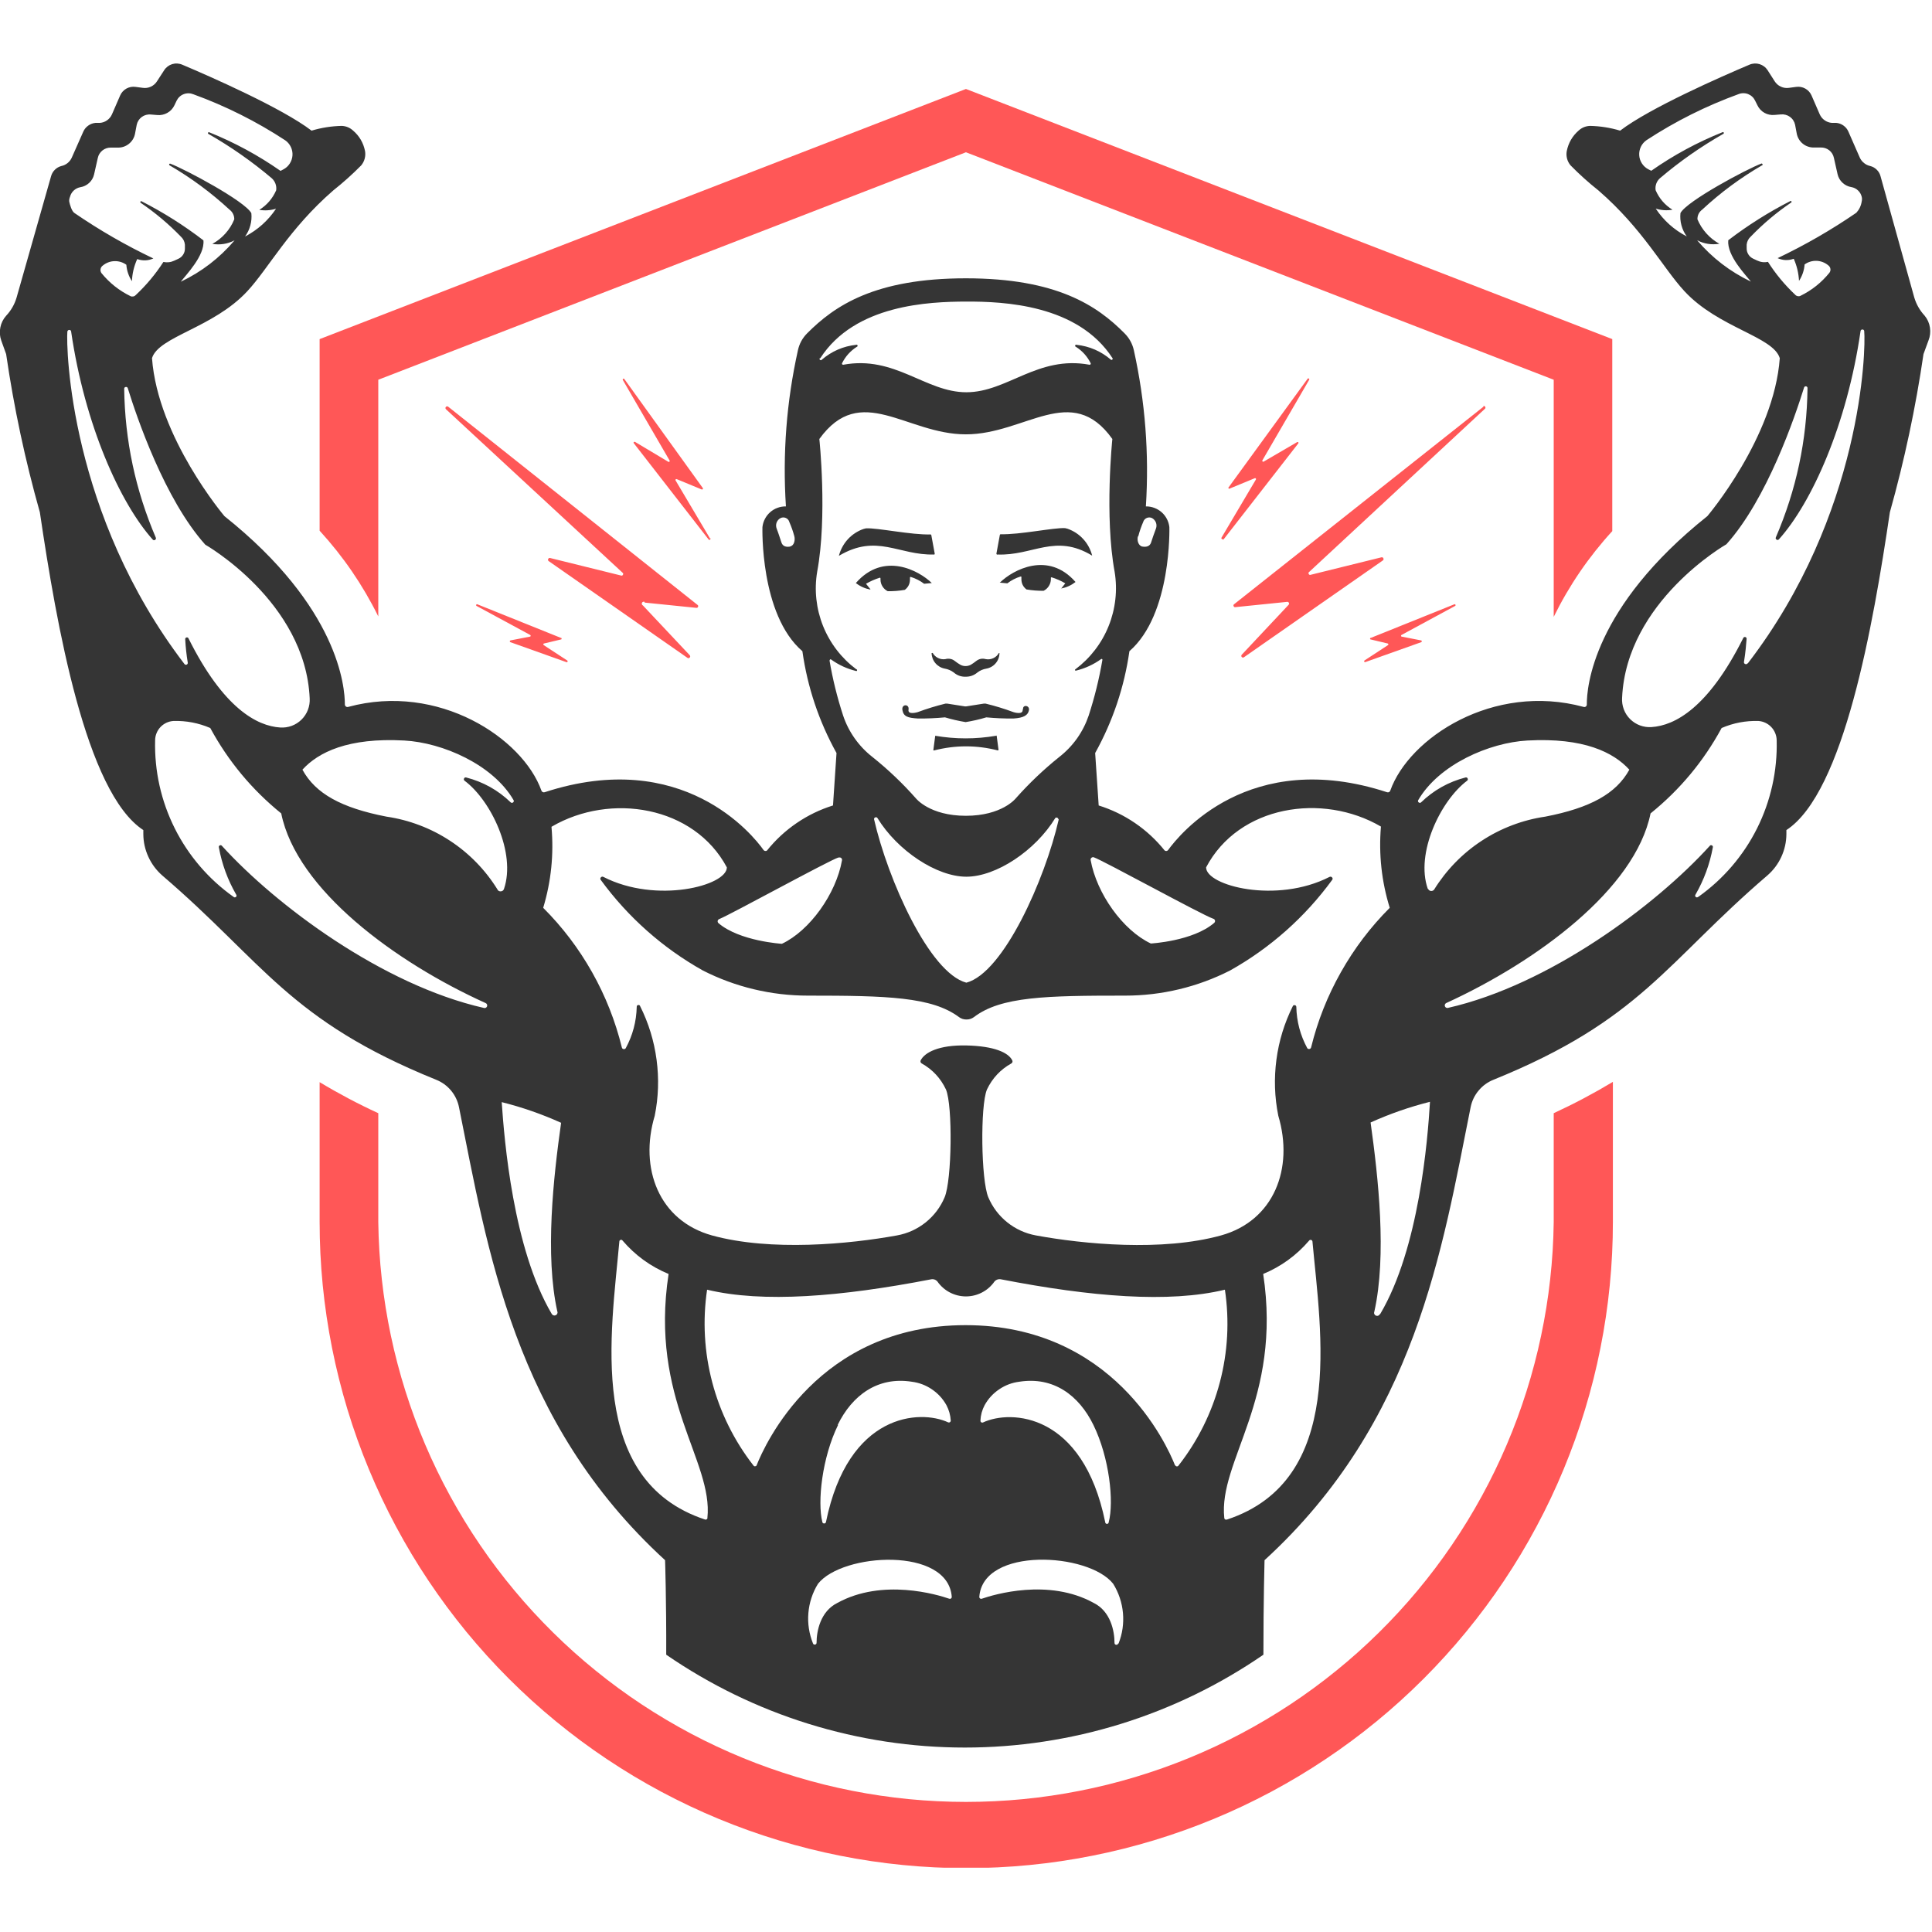 <?xml version="1.0" encoding="UTF-8"?>
<svg xmlns="http://www.w3.org/2000/svg" xmlns:xlink="http://www.w3.org/1999/xlink" width="375pt" height="375pt" viewBox="0 0 375 375" version="1.2">
<defs>
<clipPath id="clip1">
  <path d="M 0 12.273 L 375 12.273 L 375 340 L 0 340 Z M 0 12.273 "/>
</clipPath>
<clipPath id="clip2">
  <path d="M 62 17 L 314 17 L 314 362.523 L 62 362.523 Z M 62 17 "/>
</clipPath>
</defs>
<g id="surface1">
<g clip-path="url(#clip1)" clip-rule="nonzero">
<path style=" stroke:none;fill-rule:evenodd;fill:rgb(20.779%,20.779%,20.779%);fill-opacity:1;" d="M 373.57 61.266 C 372.629 60.25 371.961 59.078 371.562 57.754 L 365.016 34.23 C 364.891 33.734 364.648 33.309 364.285 32.949 C 363.926 32.59 363.5 32.348 363.004 32.223 C 362.562 32.125 362.168 31.938 361.816 31.652 C 361.461 31.371 361.188 31.027 360.996 30.617 L 358.77 25.539 C 358.562 25.066 358.246 24.676 357.824 24.375 C 357.402 24.07 356.934 23.898 356.418 23.852 L 355.555 23.852 C 355.043 23.809 354.574 23.641 354.152 23.34 C 353.73 23.043 353.418 22.66 353.207 22.188 L 351.621 18.535 C 351.496 18.25 351.332 17.992 351.125 17.766 C 350.918 17.535 350.676 17.344 350.406 17.195 C 350.137 17.043 349.848 16.941 349.543 16.883 C 349.238 16.828 348.934 16.824 348.629 16.867 L 347.242 17.051 C 346.695 17.129 346.172 17.055 345.668 16.824 C 345.168 16.598 344.77 16.25 344.469 15.785 L 343.086 13.617 C 342.902 13.336 342.676 13.094 342.406 12.895 C 342.137 12.691 341.844 12.543 341.523 12.445 C 341.199 12.348 340.871 12.309 340.535 12.328 C 340.199 12.348 339.879 12.422 339.57 12.555 C 334.148 14.844 320.172 20.984 314.469 25.359 C 312.562 24.785 310.613 24.477 308.625 24.434 C 307.789 24.469 307.059 24.762 306.434 25.32 C 305.203 26.391 304.426 27.73 304.105 29.332 C 304.016 29.828 304.039 30.316 304.168 30.801 C 304.297 31.285 304.523 31.719 304.848 32.102 C 306.547 33.836 308.348 35.453 310.25 36.961 C 318.867 44.426 322.781 52.012 326.938 56.508 C 333.547 63.652 344.168 65.301 345.453 69.516 C 344.352 84.93 331.398 100.18 331.398 100.18 C 309.168 117.902 307.98 133.398 308 136.73 C 308.004 136.809 307.988 136.883 307.957 136.953 C 307.926 137.023 307.875 137.082 307.816 137.133 C 307.754 137.18 307.684 137.211 307.605 137.227 C 307.531 137.238 307.453 137.234 307.379 137.211 C 289.809 132.453 273.48 143.234 269.848 153.469 C 269.805 153.598 269.719 153.691 269.598 153.75 C 269.477 153.809 269.352 153.816 269.223 153.77 C 242.434 145.02 228.82 162.117 226.75 164.969 C 226.672 165.082 226.57 165.152 226.434 165.176 C 226.301 165.199 226.176 165.168 226.066 165.09 C 224.414 163.027 222.496 161.25 220.316 159.758 C 218.133 158.266 215.777 157.129 213.254 156.34 L 212.57 146.164 C 215.996 139.98 218.215 133.391 219.219 126.395 C 227.473 119.227 226.973 102.309 226.973 102.309 C 226.91 101.75 226.746 101.223 226.488 100.727 C 226.23 100.227 225.891 99.793 225.469 99.422 C 225.047 99.051 224.57 98.77 224.043 98.574 C 223.52 98.379 222.973 98.285 222.414 98.293 C 223.066 88.082 222.289 77.98 220.082 67.988 C 219.801 66.727 219.203 65.637 218.297 64.719 C 212.953 59.316 205.102 54.02 187.469 54.02 C 169.84 54.02 162.008 59.316 156.645 64.719 C 155.738 65.637 155.152 66.727 154.875 67.988 C 152.66 77.98 151.883 88.082 152.547 98.293 C 151.984 98.285 151.441 98.375 150.914 98.57 C 150.383 98.762 149.91 99.047 149.488 99.418 C 149.066 99.789 148.727 100.223 148.469 100.723 C 148.207 101.223 148.051 101.75 147.988 102.309 C 147.988 102.309 147.465 119.289 155.742 126.395 C 156.734 133.391 158.941 139.98 162.367 146.164 L 161.684 156.34 C 159.16 157.129 156.809 158.266 154.625 159.758 C 152.441 161.25 150.523 163.027 148.871 165.09 C 148.762 165.168 148.641 165.199 148.504 165.176 C 148.371 165.152 148.266 165.082 148.188 164.969 C 146.18 162.117 132.504 145.02 105.715 153.77 C 105.59 153.809 105.465 153.801 105.344 153.742 C 105.223 153.684 105.141 153.594 105.094 153.469 C 101.48 143.293 85.133 132.453 67.582 137.211 C 67.504 137.234 67.43 137.238 67.352 137.223 C 67.273 137.211 67.203 137.18 67.141 137.133 C 67.074 137.082 67.027 137.023 66.992 136.953 C 66.957 136.883 66.938 136.809 66.938 136.73 C 66.938 133.398 65.793 117.902 43.562 100.18 C 43.562 100.18 30.629 84.93 29.504 69.516 C 30.789 65.301 41.414 63.652 48.02 56.508 C 52.18 52.012 56.055 44.465 64.688 36.961 C 66.594 35.449 68.402 33.832 70.109 32.102 C 70.43 31.715 70.652 31.281 70.785 30.797 C 70.914 30.316 70.938 29.828 70.855 29.332 C 70.535 27.723 69.754 26.383 68.504 25.32 C 67.887 24.766 67.164 24.473 66.336 24.434 C 64.34 24.477 62.383 24.785 60.473 25.359 C 54.77 20.984 40.793 14.844 35.371 12.555 C 35.062 12.422 34.742 12.348 34.406 12.328 C 34.074 12.309 33.746 12.352 33.426 12.445 C 33.109 12.543 32.816 12.695 32.547 12.895 C 32.281 13.098 32.055 13.336 31.875 13.617 L 30.469 15.785 C 30.176 16.246 29.777 16.594 29.281 16.824 C 28.781 17.051 28.262 17.129 27.719 17.051 L 26.312 16.867 C 26.008 16.824 25.699 16.828 25.395 16.883 C 25.09 16.941 24.805 17.043 24.531 17.195 C 24.262 17.344 24.023 17.535 23.816 17.766 C 23.609 17.992 23.441 18.25 23.32 18.535 L 21.734 22.188 C 21.527 22.66 21.211 23.047 20.789 23.348 C 20.367 23.645 19.898 23.816 19.383 23.852 L 18.52 23.852 C 18.008 23.906 17.539 24.082 17.121 24.383 C 16.699 24.684 16.383 25.07 16.172 25.539 L 13.922 30.617 C 13.73 31.027 13.461 31.375 13.109 31.656 C 12.754 31.941 12.355 32.129 11.914 32.223 C 11.422 32.352 11 32.598 10.641 32.957 C 10.281 33.316 10.035 33.738 9.906 34.23 L 3.219 57.754 C 2.828 59.082 2.156 60.254 1.211 61.266 C 0.621 61.922 0.238 62.684 0.066 63.551 C -0.109 64.418 -0.047 65.27 0.246 66.102 L 1.191 68.73 C 2.703 79.109 4.887 89.344 7.738 99.438 C 10.969 121.336 16.652 153.828 27.82 161.117 L 27.82 161.898 C 27.828 163.438 28.156 164.906 28.797 166.305 C 29.438 167.703 30.336 168.91 31.492 169.926 C 51.234 186.824 56.074 198.023 84.672 209.586 C 85.23 209.809 85.754 210.102 86.242 210.453 C 86.73 210.809 87.168 211.219 87.555 211.684 C 87.941 212.148 88.262 212.652 88.523 213.199 C 88.781 213.742 88.973 214.312 89.09 214.906 C 94.633 242.402 99.711 275.938 129.09 302.832 C 129.09 302.832 129.352 310.641 129.312 321.176 C 131.43 322.633 133.594 324.008 135.816 325.301 C 138.035 326.594 140.301 327.805 142.609 328.926 C 144.922 330.047 147.27 331.082 149.656 332.027 C 152.047 332.973 154.469 333.828 156.922 334.59 C 159.375 335.352 161.852 336.02 164.355 336.598 C 166.859 337.172 169.379 337.652 171.922 338.039 C 174.461 338.426 177.012 338.715 179.574 338.91 C 182.133 339.102 184.699 339.199 187.27 339.199 C 189.836 339.199 192.402 339.102 194.965 338.91 C 197.527 338.715 200.078 338.426 202.617 338.039 C 205.156 337.652 207.68 337.172 210.184 336.598 C 212.684 336.02 215.164 335.352 217.617 334.59 C 220.07 333.828 222.492 332.973 224.879 332.027 C 227.27 331.082 229.617 330.047 231.93 328.926 C 234.238 327.805 236.504 326.594 238.723 325.301 C 240.941 324.008 243.109 322.633 245.227 321.176 C 245.227 310.641 245.445 302.832 245.445 302.832 C 274.848 275.938 279.926 242.402 285.449 214.906 C 285.691 213.703 286.203 212.629 286.988 211.688 C 287.77 210.746 288.73 210.043 289.867 209.586 C 318.484 197.984 323.324 186.824 343.043 169.926 C 344.207 168.914 345.113 167.711 345.758 166.309 C 346.398 164.91 346.727 163.438 346.738 161.898 L 346.738 161.117 C 357.906 153.828 363.586 121.336 366.82 99.438 C 369.656 89.344 371.832 79.105 373.348 68.73 L 374.312 66.102 C 374.637 65.289 374.734 64.449 374.602 63.582 C 374.469 62.715 374.125 61.941 373.57 61.266 Z M 220.945 104.074 C 221.188 103.133 221.504 102.219 221.891 101.324 C 221.941 101.148 222.023 100.992 222.145 100.855 C 222.262 100.719 222.406 100.613 222.574 100.539 C 222.742 100.465 222.914 100.43 223.098 100.434 C 223.281 100.438 223.453 100.48 223.617 100.562 C 223.789 100.656 223.938 100.781 224.066 100.93 C 224.195 101.078 224.297 101.242 224.367 101.426 C 224.434 101.609 224.473 101.801 224.473 101.996 C 224.477 102.195 224.445 102.383 224.379 102.57 C 223.98 103.613 223.656 104.578 223.418 105.32 C 223.176 106.062 222.453 106.223 221.711 106.082 C 220.965 105.941 220.625 104.836 220.887 104.074 Z M 153.41 106.082 C 152.648 106.223 151.945 106.082 151.684 105.32 C 151.422 104.559 151.141 103.613 150.738 102.57 C 150.672 102.383 150.637 102.195 150.637 101.996 C 150.637 101.797 150.672 101.605 150.742 101.422 C 150.812 101.238 150.914 101.07 151.043 100.922 C 151.176 100.773 151.328 100.656 151.504 100.562 C 151.664 100.48 151.836 100.438 152.02 100.434 C 152.199 100.43 152.371 100.465 152.539 100.539 C 152.703 100.613 152.844 100.719 152.965 100.855 C 153.082 100.992 153.164 101.152 153.211 101.324 C 153.602 102.219 153.926 103.133 154.176 104.074 C 154.375 104.836 154.152 105.922 153.352 106.062 Z M 343.203 50.828 C 342.461 50.977 341.742 50.891 341.055 50.566 L 340.293 50.207 C 339.902 50.027 339.59 49.754 339.363 49.391 C 339.133 49.027 339.02 48.629 339.027 48.199 L 339.027 47.477 C 339.098 46.852 339.363 46.332 339.832 45.91 C 342.207 43.445 344.809 41.25 347.645 39.328 C 347.742 39.281 347.77 39.207 347.723 39.105 C 347.676 39.008 347.602 38.98 347.504 39.027 C 343.258 41.199 339.242 43.734 335.453 46.633 C 335.172 49.645 338.887 53.418 339.852 54.66 C 335.801 52.727 332.32 50.051 329.41 46.633 C 330.773 47.336 332.211 47.562 333.727 47.316 C 332.77 46.785 331.926 46.109 331.199 45.297 C 330.469 44.48 329.891 43.566 329.469 42.559 C 329.469 41.773 329.781 41.145 330.414 40.672 C 333.973 37.363 337.855 34.496 342.059 32.062 C 342.242 32.062 342.059 31.68 341.898 31.742 C 339.047 32.805 327.402 39.027 326.176 41.355 C 326.094 42.16 326.156 42.953 326.367 43.734 C 326.578 44.52 326.922 45.234 327.402 45.891 C 324.93 44.609 322.918 42.809 321.375 40.492 C 322.441 40.82 323.527 40.895 324.629 40.711 C 323.145 39.789 322.051 38.523 321.355 36.918 C 321.289 36.484 321.332 36.062 321.48 35.648 C 321.629 35.234 321.871 34.883 322.199 34.59 C 326.039 31.328 330.148 28.453 334.531 25.961 C 334.605 25.902 334.621 25.832 334.586 25.746 C 334.547 25.66 334.48 25.625 334.391 25.641 C 329.473 27.605 324.848 30.105 320.512 33.145 L 319.949 32.863 C 319.695 32.734 319.465 32.57 319.254 32.379 C 319.043 32.188 318.855 31.973 318.703 31.734 C 318.547 31.496 318.422 31.242 318.332 30.969 C 318.242 30.699 318.188 30.422 318.172 30.137 C 318.152 29.852 318.172 29.57 318.227 29.289 C 318.281 29.012 318.371 28.742 318.492 28.484 C 318.617 28.227 318.773 27.992 318.957 27.773 C 319.145 27.559 319.355 27.367 319.59 27.203 C 325.195 23.539 331.145 20.562 337.441 18.273 C 337.738 18.152 338.047 18.09 338.367 18.09 C 338.688 18.086 338.996 18.141 339.297 18.258 C 339.594 18.375 339.859 18.539 340.094 18.758 C 340.332 18.977 340.516 19.23 340.656 19.52 L 341.117 20.441 C 341.262 20.75 341.449 21.027 341.684 21.277 C 341.914 21.527 342.18 21.734 342.477 21.902 C 342.773 22.066 343.09 22.188 343.422 22.254 C 343.754 22.324 344.09 22.344 344.43 22.309 L 345.676 22.207 C 345.988 22.176 346.297 22.203 346.598 22.285 C 346.902 22.367 347.18 22.5 347.434 22.684 C 347.688 22.871 347.902 23.094 348.07 23.359 C 348.242 23.621 348.359 23.906 348.426 24.215 L 348.746 25.922 C 348.82 26.312 348.957 26.676 349.16 27.016 C 349.363 27.359 349.621 27.652 349.93 27.902 C 350.238 28.152 350.582 28.336 350.961 28.461 C 351.336 28.59 351.723 28.645 352.121 28.629 L 353.406 28.629 C 353.703 28.621 353.992 28.66 354.277 28.754 C 354.559 28.844 354.816 28.984 355.051 29.168 C 355.285 29.352 355.477 29.566 355.633 29.82 C 355.789 30.074 355.898 30.348 355.957 30.637 L 356.68 33.848 C 356.836 34.492 357.156 35.035 357.645 35.484 C 358.129 35.934 358.699 36.211 359.352 36.316 C 359.844 36.402 360.273 36.617 360.637 36.961 C 361 37.305 361.242 37.719 361.359 38.203 C 361.43 38.5 361.43 38.793 361.359 39.086 C 361.234 39.93 360.887 40.664 360.316 41.293 C 355.453 44.633 350.355 47.566 345.031 50.105 C 346.059 50.562 347.105 50.602 348.164 50.227 C 348.77 51.594 349.109 53.027 349.188 54.52 C 349.824 53.551 350.184 52.484 350.273 51.328 C 350.609 51.086 350.977 50.906 351.375 50.785 C 351.77 50.664 352.176 50.613 352.59 50.625 C 353.004 50.641 353.406 50.723 353.793 50.871 C 354.18 51.02 354.535 51.227 354.852 51.492 C 354.965 51.57 355.059 51.668 355.133 51.785 C 355.207 51.898 355.254 52.027 355.277 52.164 C 355.301 52.297 355.297 52.434 355.266 52.566 C 355.23 52.703 355.176 52.824 355.094 52.934 C 353.543 54.852 351.664 56.348 349.449 57.43 C 349.273 57.508 349.086 57.523 348.898 57.48 C 348.707 57.434 348.551 57.34 348.426 57.191 C 346.402 55.281 344.641 53.152 343.145 50.809 Z M 235.527 178.336 C 235.605 178.363 235.672 178.406 235.727 178.469 C 235.781 178.527 235.816 178.602 235.832 178.68 C 235.848 178.762 235.844 178.84 235.816 178.918 C 235.793 178.996 235.75 179.062 235.688 179.117 C 231.57 182.691 223.375 183.133 223.375 183.133 C 217.953 180.582 212.852 173.438 211.688 166.914 C 211.68 166.836 211.688 166.762 211.719 166.684 C 211.746 166.609 211.793 166.547 211.852 166.496 C 211.91 166.441 211.98 166.406 212.059 166.391 C 212.137 166.371 212.215 166.375 212.293 166.395 C 214.117 167.016 233.137 177.492 235.465 178.316 Z M 159.215 69.535 C 165.922 59.098 180.359 58.555 187.57 58.535 C 194.781 58.516 209.219 59.098 215.945 69.535 C 215.996 69.637 215.98 69.723 215.895 69.797 C 215.809 69.871 215.719 69.879 215.625 69.816 C 213.699 68.168 211.477 67.203 208.957 66.926 C 208.832 66.879 208.742 66.918 208.695 67.047 C 208.648 67.172 208.691 67.258 208.816 67.305 C 210.078 68.105 211.043 69.176 211.707 70.516 C 211.73 70.594 211.715 70.664 211.664 70.723 C 211.613 70.785 211.547 70.809 211.469 70.797 C 201.426 68.934 195.523 76.137 187.57 76.137 C 179.617 76.137 173.715 68.934 163.672 70.797 C 163.594 70.809 163.527 70.785 163.477 70.723 C 163.426 70.664 163.41 70.594 163.434 70.516 C 164.102 69.18 165.062 68.109 166.324 67.305 C 166.449 67.258 166.492 67.172 166.445 67.047 C 166.398 66.918 166.309 66.879 166.184 66.926 C 163.664 67.203 161.441 68.168 159.516 69.816 C 159.414 69.941 159.301 69.957 159.176 69.855 C 159.047 69.754 159.035 69.641 159.133 69.516 Z M 161.082 128.16 C 161.055 128.09 161.07 128.035 161.129 127.992 C 161.188 127.949 161.246 127.953 161.305 128 C 162.785 129.066 164.41 129.812 166.184 130.246 C 166.297 130.254 166.355 130.199 166.363 130.086 C 166.371 129.973 166.316 129.914 166.203 129.906 C 165.488 129.367 164.809 128.785 164.172 128.156 C 163.539 127.527 162.945 126.859 162.402 126.148 C 161.855 125.438 161.363 124.695 160.922 123.918 C 160.477 123.141 160.09 122.336 159.754 121.504 C 159.422 120.676 159.148 119.824 158.93 118.957 C 158.715 118.09 158.559 117.211 158.461 116.32 C 158.363 115.43 158.328 114.539 158.352 113.645 C 158.379 112.75 158.465 111.863 158.613 110.98 C 160.621 100.18 159.035 85.207 159.035 85.207 C 167.066 74.09 175.902 84.305 187.469 84.305 C 199.035 84.305 207.973 74.09 215.906 85.207 C 215.906 85.207 214.359 100.18 216.348 110.98 C 216.492 111.863 216.578 112.75 216.602 113.645 C 216.625 114.539 216.59 115.434 216.488 116.32 C 216.391 117.211 216.234 118.09 216.016 118.957 C 215.797 119.824 215.523 120.676 215.188 121.504 C 214.855 122.336 214.465 123.141 214.023 123.918 C 213.578 124.695 213.086 125.438 212.539 126.148 C 211.992 126.859 211.402 127.527 210.766 128.156 C 210.129 128.785 209.453 129.367 208.738 129.906 C 208.652 129.945 208.629 130.008 208.668 130.098 C 208.707 130.184 208.77 130.207 208.855 130.168 C 210.629 129.734 212.258 128.984 213.738 127.918 C 213.793 127.883 213.852 127.887 213.906 127.922 C 213.965 127.961 213.988 128.012 213.977 128.078 C 213.352 131.75 212.461 135.355 211.309 138.898 C 210.77 140.484 210.016 141.965 209.047 143.332 C 208.074 144.699 206.926 145.895 205.605 146.926 C 202.566 149.363 199.754 152.039 197.168 154.953 C 197.168 154.953 194.52 158.344 187.469 158.344 C 180.422 158.344 177.77 154.953 177.77 154.953 C 175.191 152.035 172.379 149.359 169.336 146.926 C 168.016 145.895 166.871 144.695 165.902 143.328 C 164.934 141.961 164.184 140.484 163.652 138.898 C 162.5 135.379 161.613 131.793 161 128.141 Z M 205.504 159.027 C 202.852 170.668 194.781 188.832 187.57 190.738 C 180.383 188.832 172.309 170.668 169.656 159.027 C 169.641 158.848 169.715 158.727 169.879 158.656 C 170.047 158.59 170.188 158.625 170.301 158.766 C 174.195 165.129 181.809 170.168 187.57 170.168 C 193.332 170.168 200.965 165.129 204.84 158.766 C 204.953 158.68 205.07 158.664 205.203 158.719 C 205.332 158.77 205.406 158.867 205.422 159.008 Z M 162.828 166.453 C 162.906 166.43 162.984 166.422 163.066 166.438 C 163.148 166.453 163.219 166.488 163.281 166.543 C 163.344 166.598 163.387 166.66 163.414 166.738 C 163.441 166.816 163.445 166.895 163.434 166.977 C 162.285 173.5 157.168 180.645 151.766 183.191 C 151.766 183.191 143.551 182.691 139.453 179.18 C 139.391 179.125 139.348 179.059 139.32 178.984 C 139.293 178.906 139.285 178.828 139.301 178.746 C 139.316 178.668 139.348 178.594 139.402 178.531 C 139.453 178.469 139.52 178.426 139.594 178.395 C 141.844 177.492 160.883 167.016 162.75 166.434 Z M 107.121 160.434 C 118.488 153.809 134.715 156.418 141.082 168.359 C 141.082 171.914 127.406 175.484 117.121 170.207 C 116.93 170.113 116.762 170.148 116.621 170.309 C 116.488 170.477 116.488 170.641 116.621 170.809 C 119.254 174.41 122.238 177.695 125.578 180.656 C 128.914 183.617 132.531 186.188 136.422 188.371 C 139.578 189.977 142.879 191.191 146.324 192.016 C 149.77 192.84 153.262 193.25 156.805 193.25 C 172.148 193.25 180.902 193.488 186.145 197.422 C 186.574 197.734 187.059 197.891 187.59 197.883 C 188.125 197.891 188.605 197.738 189.035 197.422 C 194.277 193.41 203.094 193.25 218.395 193.25 C 221.934 193.25 225.426 192.84 228.867 192.016 C 232.309 191.191 235.605 189.977 238.758 188.371 C 242.652 186.188 246.266 183.617 249.605 180.656 C 252.941 177.695 255.926 174.41 258.559 170.809 C 258.695 170.641 258.695 170.477 258.559 170.309 C 258.418 170.156 258.25 170.121 258.059 170.207 C 247.754 175.484 234.102 171.914 234.102 168.359 C 240.445 156.32 256.691 153.809 268.039 160.434 C 267.59 165.801 268.16 171.059 269.746 176.207 C 266.012 179.945 262.852 184.113 260.262 188.715 C 257.668 193.312 255.742 198.176 254.484 203.305 C 254.438 203.473 254.328 203.57 254.156 203.605 C 253.984 203.637 253.844 203.582 253.738 203.445 C 252.387 200.938 251.676 198.262 251.613 195.414 C 251.59 195.238 251.492 195.133 251.316 195.102 C 251.137 195.07 251.008 195.133 250.93 195.297 C 249.293 198.586 248.23 202.055 247.75 205.699 C 247.27 209.344 247.391 212.965 248.117 216.57 C 251.168 226.785 247.273 236.941 237.012 239.793 C 225.566 242.961 210.324 241.496 201.066 239.793 C 200.047 239.605 199.07 239.301 198.129 238.871 C 197.188 238.441 196.316 237.902 195.508 237.258 C 194.703 236.609 193.988 235.875 193.363 235.051 C 192.742 234.227 192.23 233.336 191.828 232.387 C 190.422 229.074 190.242 214.625 191.566 211.473 C 192.613 209.273 194.199 207.582 196.324 206.395 C 196.418 206.336 196.48 206.25 196.512 206.145 C 196.543 206.035 196.535 205.934 196.488 205.832 C 195.742 204.309 192.992 203.043 187.59 202.922 C 182.188 202.801 179.438 204.309 178.695 205.832 C 178.652 205.938 178.648 206.039 178.684 206.145 C 178.715 206.254 178.781 206.336 178.875 206.395 C 180.996 207.582 182.574 209.277 183.613 211.473 C 184.938 214.625 184.758 229.074 183.352 232.387 C 182.953 233.34 182.441 234.227 181.82 235.055 C 181.195 235.879 180.48 236.613 179.676 237.262 C 178.867 237.906 177.996 238.445 177.055 238.875 C 176.113 239.301 175.133 239.609 174.117 239.793 C 164.879 241.477 149.617 242.941 138.188 239.793 C 127.906 236.941 124.031 226.785 127.082 216.57 C 127.809 212.965 127.926 209.34 127.441 205.695 C 126.957 202.051 125.895 198.586 124.25 195.297 C 124.188 195.113 124.059 195.039 123.871 195.074 C 123.68 195.109 123.586 195.223 123.59 195.414 C 123.523 198.262 122.816 200.938 121.461 203.445 C 121.359 203.598 121.215 203.66 121.031 203.625 C 120.852 203.594 120.738 203.484 120.699 203.305 C 119.441 198.176 117.516 193.312 114.926 188.711 C 112.332 184.109 109.172 179.941 105.434 176.207 C 106.98 171.074 107.516 165.836 107.043 160.492 Z M 13.582 38.223 C 13.703 37.738 13.945 37.328 14.309 36.984 C 14.672 36.645 15.098 36.43 15.59 36.336 C 16.242 36.234 16.812 35.957 17.301 35.508 C 17.785 35.059 18.105 34.512 18.258 33.867 L 18.984 30.656 C 19.043 30.367 19.152 30.098 19.309 29.844 C 19.465 29.594 19.66 29.375 19.895 29.191 C 20.125 29.008 20.383 28.871 20.664 28.777 C 20.949 28.684 21.238 28.641 21.531 28.648 L 22.816 28.648 C 23.215 28.664 23.605 28.609 23.984 28.484 C 24.359 28.359 24.707 28.172 25.016 27.922 C 25.328 27.676 25.586 27.379 25.793 27.039 C 26 26.699 26.137 26.332 26.211 25.941 L 26.535 24.234 C 26.598 23.93 26.711 23.645 26.883 23.379 C 27.051 23.117 27.262 22.891 27.512 22.707 C 27.766 22.52 28.043 22.387 28.344 22.305 C 28.645 22.223 28.953 22.195 29.266 22.227 L 30.508 22.328 C 30.848 22.363 31.188 22.344 31.52 22.273 C 31.855 22.203 32.172 22.086 32.469 21.918 C 32.77 21.754 33.035 21.543 33.27 21.297 C 33.504 21.047 33.695 20.77 33.844 20.461 L 34.285 19.539 C 34.426 19.25 34.613 18.996 34.852 18.777 C 35.086 18.559 35.355 18.391 35.656 18.277 C 35.957 18.16 36.266 18.105 36.59 18.109 C 36.91 18.109 37.219 18.172 37.52 18.293 C 43.809 20.582 49.754 23.559 55.352 27.227 C 55.586 27.387 55.797 27.578 55.98 27.793 C 56.168 28.012 56.32 28.25 56.445 28.504 C 56.57 28.762 56.66 29.031 56.715 29.309 C 56.77 29.59 56.789 29.871 56.77 30.156 C 56.75 30.441 56.695 30.719 56.605 30.992 C 56.516 31.262 56.395 31.516 56.238 31.754 C 56.082 31.992 55.898 32.211 55.688 32.402 C 55.477 32.594 55.242 32.754 54.988 32.887 L 54.449 33.168 C 50.109 30.137 45.48 27.633 40.57 25.66 C 40.477 25.645 40.414 25.68 40.375 25.766 C 40.336 25.852 40.355 25.922 40.43 25.98 C 44.809 28.477 48.918 31.355 52.762 34.609 C 53.086 34.906 53.32 35.258 53.473 35.672 C 53.621 36.082 53.664 36.504 53.605 36.938 C 52.902 38.539 51.809 39.805 50.332 40.734 C 51.434 40.914 52.516 40.84 53.582 40.512 C 52.031 42.82 50.023 44.617 47.559 45.91 C 48.035 45.258 48.379 44.539 48.59 43.758 C 48.805 42.973 48.867 42.18 48.785 41.375 C 47.559 39.047 35.891 32.824 33.039 31.762 C 32.945 31.746 32.883 31.781 32.844 31.867 C 32.805 31.953 32.824 32.023 32.898 32.082 C 37.098 34.527 40.98 37.395 44.547 40.691 C 44.844 40.914 45.074 41.191 45.238 41.523 C 45.402 41.855 45.48 42.207 45.469 42.578 C 45.055 43.594 44.48 44.508 43.75 45.324 C 43.02 46.141 42.176 46.809 41.215 47.336 C 42.727 47.582 44.168 47.355 45.531 46.652 C 42.625 50.074 39.145 52.75 35.09 54.684 C 36.07 53.379 39.789 49.605 39.484 46.652 C 35.703 43.75 31.688 41.215 27.438 39.047 C 27.352 39.035 27.289 39.066 27.25 39.141 C 27.211 39.215 27.219 39.285 27.277 39.348 C 30.113 41.273 32.727 43.465 35.109 45.93 C 35.57 46.352 35.832 46.875 35.891 47.496 L 35.891 48.219 C 35.898 48.648 35.789 49.047 35.559 49.41 C 35.328 49.773 35.02 50.047 34.625 50.227 L 33.844 50.586 C 33.164 50.91 32.453 50.996 31.715 50.848 C 30.195 53.199 28.414 55.332 26.371 57.25 C 26.246 57.395 26.086 57.492 25.898 57.535 C 25.711 57.578 25.527 57.566 25.348 57.492 C 23.129 56.41 21.242 54.914 19.684 52.996 C 19.609 52.883 19.555 52.758 19.523 52.625 C 19.496 52.488 19.496 52.355 19.52 52.219 C 19.543 52.086 19.594 51.957 19.668 51.844 C 19.742 51.727 19.832 51.629 19.945 51.551 C 20.266 51.285 20.617 51.078 21.004 50.93 C 21.395 50.781 21.793 50.699 22.207 50.688 C 22.621 50.672 23.027 50.727 23.426 50.844 C 23.82 50.965 24.188 51.148 24.523 51.391 C 24.613 52.547 24.977 53.609 25.609 54.582 C 25.668 53.082 26.012 51.652 26.633 50.285 C 27.695 50.66 28.738 50.621 29.766 50.164 C 24.434 47.629 19.336 44.691 14.465 41.355 C 13.922 41.012 13.582 39.77 13.441 39.148 C 13.406 38.828 13.453 38.52 13.582 38.223 Z M 13.098 64.316 C 13.145 64.133 13.262 64.039 13.449 64.039 C 13.641 64.039 13.758 64.133 13.801 64.316 C 16.453 82.52 23.32 97.691 29.668 104.758 C 29.805 104.879 29.949 104.887 30.102 104.789 C 30.254 104.688 30.305 104.551 30.25 104.375 C 26.289 95.141 24.242 85.5 24.105 75.453 C 24.113 75.254 24.215 75.141 24.414 75.113 C 24.609 75.086 24.742 75.168 24.805 75.355 C 26.535 80.953 31.957 96.93 39.848 105.723 C 39.848 105.723 59.266 116.781 60.109 135.527 C 60.133 135.906 60.117 136.285 60.059 136.664 C 60.004 137.039 59.906 137.406 59.77 137.766 C 59.637 138.121 59.465 138.457 59.254 138.777 C 59.047 139.098 58.809 139.395 58.535 139.664 C 58.266 139.93 57.969 140.168 57.648 140.375 C 57.328 140.578 56.988 140.75 56.629 140.883 C 56.27 141.016 55.902 141.109 55.523 141.164 C 55.148 141.219 54.77 141.23 54.387 141.207 C 49.91 140.926 43.383 137.512 36.613 123.965 C 36.59 123.875 36.535 123.805 36.453 123.762 C 36.371 123.715 36.285 123.703 36.195 123.727 C 36.102 123.754 36.035 123.805 35.988 123.887 C 35.941 123.969 35.93 124.055 35.953 124.145 C 36.035 125.625 36.195 127.098 36.434 128.562 C 36.461 128.648 36.457 128.738 36.418 128.82 C 36.379 128.906 36.316 128.969 36.23 129.004 C 36.145 129.039 36.059 129.043 35.969 129.012 C 35.883 128.98 35.816 128.926 35.77 128.844 C 13.582 99.801 12.797 67.688 13.078 64.254 Z M 93.91 195.637 C 74.25 191.18 53.562 175.727 43.082 164.188 C 42.969 164.043 42.832 164.012 42.668 164.09 C 42.504 164.164 42.441 164.289 42.48 164.469 C 43.07 167.711 44.188 170.762 45.832 173.621 C 45.891 173.688 45.918 173.77 45.914 173.859 C 45.906 173.953 45.871 174.027 45.805 174.09 C 45.734 174.152 45.656 174.184 45.566 174.18 C 45.473 174.18 45.395 174.145 45.332 174.082 C 44.125 173.227 42.98 172.305 41.887 171.309 C 40.797 170.316 39.773 169.258 38.812 168.141 C 37.852 167.02 36.961 165.848 36.145 164.617 C 35.328 163.391 34.586 162.117 33.926 160.797 C 33.266 159.477 32.688 158.125 32.191 156.734 C 31.695 155.344 31.289 153.93 30.965 152.488 C 30.645 151.051 30.41 149.598 30.27 148.129 C 30.125 146.66 30.07 145.188 30.109 143.715 C 30.109 143.234 30.199 142.77 30.379 142.324 C 30.555 141.875 30.809 141.477 31.141 141.125 C 31.469 140.777 31.852 140.5 32.289 140.293 C 32.723 140.09 33.184 139.973 33.664 139.941 C 36.145 139.871 38.527 140.324 40.812 141.305 C 44.305 147.746 48.895 153.273 54.586 157.883 C 57.578 172.656 76.68 186.746 94.25 194.691 C 94.375 194.742 94.469 194.828 94.523 194.953 C 94.578 195.078 94.582 195.203 94.539 195.332 C 94.492 195.457 94.406 195.551 94.285 195.613 C 94.164 195.672 94.039 195.68 93.91 195.637 Z M 96.578 172.676 C 95.406 170.781 94.047 169.031 92.492 167.434 C 90.938 165.836 89.23 164.426 87.367 163.203 C 85.504 161.977 83.531 160.969 81.445 160.18 C 79.363 159.387 77.219 158.828 75.012 158.508 C 66.297 156.82 61.234 154.051 58.703 149.395 C 61.758 146.023 67.562 143.133 78.465 143.734 C 85.895 144.137 95.676 148.391 99.691 155.316 C 99.77 155.484 99.734 155.629 99.59 155.746 C 99.445 155.863 99.301 155.867 99.148 155.758 C 96.68 153.371 93.781 151.754 90.453 150.898 C 90.277 150.871 90.152 150.938 90.074 151.098 C 89.996 151.258 90.023 151.402 90.152 151.523 C 95.312 155.355 100.195 165.57 97.824 172.535 C 97.727 172.816 97.531 172.977 97.238 173.008 C 96.941 173.039 96.715 172.93 96.559 172.676 Z M 108.207 254.605 C 108.238 254.746 108.223 254.887 108.152 255.016 C 108.082 255.148 107.98 255.238 107.844 255.293 C 107.707 255.352 107.566 255.352 107.426 255.305 C 107.285 255.258 107.18 255.172 107.102 255.047 C 99.57 242.301 97.883 221.246 97.383 213.922 C 101.344 214.914 105.188 216.254 108.91 217.934 C 107.422 228.473 105.738 243.645 108.188 254.605 Z M 137.324 294.645 C 137.312 294.754 137.258 294.84 137.164 294.902 C 137.07 294.961 136.969 294.977 136.863 294.945 C 113.75 287.32 118.648 258.617 120.215 240.977 C 120.223 240.812 120.305 240.707 120.461 240.66 C 120.621 240.613 120.746 240.66 120.84 240.797 C 123.301 243.668 126.277 245.828 129.773 247.277 C 126.039 271.645 138.469 283.547 137.305 294.645 Z M 184.277 310.32 C 181.906 309.496 171.266 306.305 162.508 311.141 C 159.254 312.77 158.492 316.562 158.492 318.91 C 158.465 319.086 158.363 319.184 158.188 319.211 C 158.012 319.238 157.887 319.168 157.809 319.012 C 157.43 318.074 157.16 317.105 157.008 316.105 C 156.855 315.105 156.82 314.102 156.906 313.094 C 156.988 312.086 157.188 311.102 157.504 310.141 C 157.82 309.18 158.242 308.27 158.773 307.41 C 163.531 301.387 184.035 300.184 184.738 309.957 C 184.742 310.082 184.695 310.18 184.602 310.258 C 184.504 310.332 184.395 310.355 184.277 310.32 Z M 162.59 276.582 C 165.379 270.859 170.34 267.148 176.969 268.191 C 178.387 268.371 179.688 268.859 180.871 269.66 C 182.055 270.457 182.996 271.48 183.695 272.727 C 184.195 273.668 184.477 274.672 184.539 275.738 C 184.539 275.801 184.527 275.855 184.496 275.91 C 184.469 275.965 184.43 276.012 184.379 276.047 C 184.328 276.078 184.273 276.102 184.211 276.105 C 184.152 276.113 184.094 276.102 184.035 276.078 C 178.613 273.551 164.656 274.191 160.32 295.426 C 160.273 295.613 160.156 295.703 159.969 295.703 C 159.777 295.703 159.66 295.613 159.617 295.426 C 158.633 291.512 159.555 282.941 162.668 276.582 Z M 217.031 319.012 C 216.965 319.199 216.836 319.277 216.637 319.25 C 216.441 319.223 216.336 319.109 216.328 318.91 C 216.328 316.562 215.562 312.77 212.312 311.141 C 203.555 306.285 192.914 309.496 190.543 310.32 C 190.422 310.355 190.316 310.332 190.219 310.258 C 190.121 310.18 190.074 310.082 190.082 309.957 C 190.785 300.184 211.309 301.348 216.066 307.41 C 216.602 308.27 217.027 309.176 217.348 310.137 C 217.668 311.094 217.875 312.078 217.965 313.086 C 218.055 314.094 218.027 315.098 217.887 316.098 C 217.742 317.098 217.48 318.07 217.109 319.012 Z M 190.301 275.738 C 190.348 274.672 190.621 273.668 191.125 272.727 C 191.82 271.48 192.762 270.457 193.949 269.66 C 195.133 268.859 196.434 268.371 197.852 268.191 C 204.5 267.148 209.438 270.859 212.23 276.582 C 215.344 282.941 216.246 291.512 215.203 295.445 C 215.203 295.543 215.168 295.621 215.102 295.688 C 215.035 295.754 214.957 295.789 214.863 295.789 C 214.766 295.789 214.688 295.754 214.621 295.688 C 214.555 295.621 214.52 295.543 214.52 295.445 C 210.184 274.211 196.207 273.57 190.805 276.098 C 190.746 276.125 190.684 276.133 190.621 276.125 C 190.559 276.117 190.5 276.098 190.449 276.059 C 190.398 276.023 190.359 275.977 190.332 275.918 C 190.309 275.859 190.297 275.801 190.301 275.738 Z M 228.055 284.387 C 226.469 280.375 216.008 257.211 187.41 257.211 C 158.812 257.211 148.43 280.434 146.844 284.449 C 146.812 284.5 146.766 284.539 146.715 284.566 C 146.66 284.594 146.602 284.609 146.543 284.609 C 146.48 284.609 146.426 284.594 146.371 284.566 C 146.32 284.539 146.273 284.5 146.242 284.449 C 144.375 282.055 142.77 279.5 141.426 276.785 C 140.078 274.066 139.02 271.242 138.246 268.309 C 137.473 265.379 137 262.398 136.832 259.371 C 136.664 256.344 136.801 253.328 137.246 250.328 C 148.09 252.938 163.211 251.695 180.703 248.32 C 180.938 248.27 181.168 248.281 181.398 248.359 C 181.625 248.441 181.816 248.574 181.969 248.762 C 182.121 248.984 182.289 249.195 182.473 249.395 C 182.652 249.598 182.844 249.785 183.047 249.961 C 183.25 250.141 183.461 250.305 183.684 250.457 C 183.906 250.609 184.137 250.746 184.379 250.871 C 184.617 250.996 184.863 251.105 185.117 251.199 C 185.367 251.297 185.625 251.375 185.887 251.438 C 186.148 251.504 186.414 251.551 186.684 251.582 C 186.953 251.617 187.219 251.633 187.488 251.633 C 187.762 251.633 188.027 251.617 188.297 251.582 C 188.566 251.551 188.828 251.504 189.094 251.438 C 189.355 251.375 189.609 251.297 189.863 251.199 C 190.117 251.105 190.363 250.996 190.602 250.871 C 190.84 250.746 191.074 250.609 191.297 250.457 C 191.52 250.305 191.73 250.141 191.934 249.961 C 192.137 249.785 192.328 249.598 192.508 249.395 C 192.691 249.195 192.859 248.984 193.012 248.762 C 193.172 248.57 193.367 248.438 193.602 248.355 C 193.836 248.277 194.074 248.266 194.316 248.32 C 211.809 251.715 226.91 252.957 237.754 250.328 C 238.203 253.328 238.344 256.344 238.18 259.371 C 238.012 262.398 237.543 265.383 236.77 268.312 C 235.996 271.246 234.934 274.07 233.586 276.789 C 232.238 279.508 230.629 282.059 228.758 284.449 C 228.727 284.504 228.684 284.547 228.625 284.578 C 228.57 284.609 228.512 284.625 228.445 284.625 C 228.383 284.625 228.324 284.609 228.27 284.578 C 228.211 284.547 228.168 284.504 228.137 284.449 Z M 238.098 294.945 C 237.988 294.984 237.887 294.977 237.789 294.914 C 237.691 294.848 237.641 294.758 237.633 294.645 C 236.449 283.547 248.879 271.645 245.184 247.277 C 248.672 245.824 251.645 243.664 254.102 240.797 C 254.203 240.668 254.328 240.629 254.484 240.672 C 254.637 240.715 254.727 240.816 254.746 240.977 C 256.352 258.617 261.27 287.32 238.156 294.945 Z M 267.836 255.047 C 267.777 255.195 267.672 255.301 267.523 255.363 C 267.375 255.426 267.223 255.426 267.074 255.367 C 266.926 255.305 266.82 255.199 266.754 255.051 C 266.691 254.902 266.691 254.754 266.754 254.605 C 269.203 243.645 267.516 228.512 266.031 217.875 C 269.754 216.191 273.594 214.855 277.559 213.859 C 277.117 221.246 275.449 242.301 267.898 255.047 Z M 277.137 172.535 C 274.688 165.609 279.645 155.355 284.785 151.523 C 284.918 151.402 284.945 151.258 284.867 151.098 C 284.789 150.938 284.66 150.871 284.484 150.898 C 281.164 151.754 278.273 153.371 275.809 155.758 C 275.66 155.867 275.512 155.863 275.367 155.746 C 275.223 155.629 275.191 155.484 275.27 155.316 C 279.285 148.391 289.062 144.137 296.473 143.734 C 307.398 143.133 313.184 146.023 316.254 149.395 C 313.703 154.051 308.664 156.82 299.949 158.508 C 297.742 158.828 295.594 159.387 293.508 160.18 C 291.426 160.969 289.449 161.977 287.586 163.203 C 285.719 164.426 284.008 165.836 282.453 167.434 C 280.898 169.031 279.535 170.781 278.359 172.676 C 278.285 172.77 278.195 172.844 278.082 172.887 C 277.973 172.934 277.859 172.949 277.738 172.938 C 277.617 172.922 277.512 172.879 277.414 172.809 C 277.316 172.734 277.246 172.645 277.195 172.535 Z M 329.609 174.082 C 329.543 174.145 329.469 174.18 329.375 174.18 C 329.285 174.184 329.203 174.152 329.137 174.09 C 329.07 174.027 329.035 173.953 329.027 173.859 C 329.023 173.77 329.047 173.688 329.109 173.621 C 330.75 170.762 331.867 167.711 332.461 164.469 C 332.5 164.289 332.434 164.164 332.27 164.086 C 332.109 164.012 331.969 164.043 331.859 164.188 C 321.395 175.727 300.691 191.18 281.031 195.637 C 280.906 195.664 280.789 195.645 280.68 195.582 C 280.57 195.52 280.492 195.426 280.453 195.309 C 280.41 195.188 280.414 195.07 280.465 194.953 C 280.512 194.836 280.594 194.75 280.711 194.691 C 298.242 186.664 317.379 172.617 320.371 157.883 C 326.074 153.277 330.676 147.75 334.168 141.305 C 336.449 140.324 338.832 139.871 341.316 139.941 C 341.797 139.977 342.25 140.098 342.684 140.305 C 343.113 140.512 343.496 140.789 343.82 141.137 C 344.148 141.488 344.402 141.883 344.578 142.328 C 344.758 142.773 344.848 143.234 344.852 143.715 C 344.891 145.188 344.836 146.656 344.691 148.125 C 344.551 149.59 344.32 151.043 343.996 152.48 C 343.676 153.918 343.27 155.332 342.777 156.719 C 342.281 158.109 341.707 159.461 341.047 160.781 C 340.387 162.098 339.652 163.371 338.836 164.598 C 338.02 165.824 337.133 167 336.176 168.117 C 335.215 169.238 334.191 170.293 333.105 171.289 C 332.016 172.281 330.871 173.207 329.668 174.062 Z M 339.188 128.762 C 339.07 128.918 338.922 128.961 338.738 128.887 C 338.559 128.809 338.48 128.676 338.504 128.48 C 338.809 126.613 338.926 125.109 339.008 124.066 C 339.031 123.973 339.02 123.887 338.973 123.805 C 338.926 123.727 338.855 123.672 338.766 123.648 C 338.676 123.621 338.59 123.633 338.508 123.68 C 338.426 123.727 338.371 123.793 338.344 123.883 C 331.559 137.434 325.051 140.844 320.551 141.125 C 320.172 141.152 319.793 141.137 319.414 141.082 C 319.039 141.027 318.672 140.934 318.312 140.801 C 317.957 140.668 317.617 140.5 317.297 140.293 C 316.973 140.086 316.68 139.852 316.41 139.582 C 316.137 139.312 315.898 139.016 315.691 138.699 C 315.484 138.379 315.316 138.039 315.18 137.684 C 315.047 137.324 314.949 136.957 314.895 136.582 C 314.84 136.203 314.824 135.824 314.848 135.445 C 315.691 116.699 335.094 105.641 335.094 105.641 C 343.004 96.852 348.406 80.875 350.152 75.273 C 350.168 75.18 350.211 75.105 350.289 75.047 C 350.367 74.992 350.449 74.969 350.543 74.984 C 350.641 74.996 350.715 75.043 350.773 75.117 C 350.828 75.195 350.852 75.281 350.836 75.375 C 350.719 85.426 348.668 95.066 344.691 104.297 C 344.613 104.484 344.66 104.633 344.832 104.742 C 345.004 104.852 345.156 104.828 345.293 104.676 C 351.641 97.613 358.508 82.438 361.137 64.234 C 361.184 64.051 361.301 63.957 361.488 63.957 C 361.68 63.957 361.797 64.051 361.84 64.234 C 362.184 67.688 361.5 99.801 339.25 128.762 Z M 193.332 142.812 C 189.398 143.484 185.461 143.484 181.527 142.812 L 181.164 145.562 C 181.16 145.598 181.176 145.629 181.207 145.652 C 181.238 145.672 181.27 145.676 181.305 145.66 C 185.434 144.602 189.566 144.602 193.695 145.66 L 193.816 145.562 L 193.453 142.812 L 193.395 142.77 Z M 168.895 114.312 L 168.09 113.309 C 168.926 112.824 169.801 112.438 170.723 112.145 C 170.832 112.109 170.891 112.152 170.902 112.266 C 170.891 112.344 170.891 112.426 170.902 112.504 C 170.906 112.98 171.039 113.422 171.289 113.824 C 171.543 114.23 171.883 114.539 172.309 114.754 C 173.422 114.766 174.523 114.68 175.621 114.492 C 176.285 113.988 176.617 113.316 176.625 112.484 C 176.637 112.359 176.637 112.23 176.625 112.102 C 176.625 112.102 176.625 111.961 176.785 111.984 C 177.727 112.273 178.59 112.715 179.375 113.309 L 180.863 113.168 C 178.371 110.738 171.504 107.004 166.121 113.168 C 166.945 113.809 167.871 114.23 168.895 114.43 C 168.895 114.43 168.973 114.289 168.953 114.27 Z M 180.941 126.754 L 180.824 126.754 C 180.828 127.117 180.898 127.469 181.023 127.809 C 181.156 128.152 181.336 128.457 181.574 128.734 C 181.809 129.012 182.086 129.238 182.402 129.422 C 182.719 129.602 183.055 129.723 183.414 129.785 C 184.043 129.898 184.609 130.145 185.121 130.527 C 185.777 131.094 186.543 131.371 187.41 131.352 C 188.281 131.363 189.051 131.09 189.719 130.527 C 190.227 130.137 190.797 129.891 191.426 129.785 C 191.785 129.723 192.121 129.602 192.438 129.422 C 192.754 129.242 193.027 129.016 193.262 128.738 C 193.496 128.461 193.68 128.152 193.805 127.812 C 193.93 127.469 193.996 127.117 193.996 126.754 L 193.875 126.754 C 193.625 127.203 193.266 127.535 192.801 127.75 C 192.336 127.969 191.852 128.031 191.344 127.938 C 190.652 127.746 190.023 127.875 189.457 128.32 C 189.125 128.586 188.777 128.824 188.414 129.043 C 188.098 129.203 187.762 129.281 187.41 129.285 C 187.062 129.281 186.734 129.203 186.426 129.043 C 186.055 128.824 185.699 128.586 185.359 128.32 C 185.102 128.105 184.805 127.961 184.477 127.895 C 184.145 127.828 183.816 127.84 183.492 127.938 C 182.996 128.012 182.52 127.934 182.066 127.711 C 181.617 127.488 181.27 127.156 181.023 126.715 Z M 181.246 107.668 C 181.379 107.656 181.438 107.582 181.426 107.445 L 180.762 103.836 L 180.641 103.734 C 176.887 103.855 170.34 102.43 168.09 102.551 L 167.609 102.672 C 167.023 102.871 166.477 103.145 165.961 103.484 C 165.441 103.824 164.977 104.219 164.559 104.676 C 164.141 105.133 163.789 105.633 163.496 106.176 C 163.203 106.719 162.98 107.289 162.828 107.887 C 170.219 103.492 174.418 107.828 181.324 107.629 Z M 194.035 113.086 L 195.523 113.227 C 196.297 112.629 197.156 112.188 198.094 111.902 C 198.195 111.902 198.273 111.902 198.254 112.023 C 198.242 112.148 198.242 112.277 198.254 112.406 C 198.254 113.234 198.582 113.902 199.238 114.41 C 200.34 114.598 201.453 114.684 202.57 114.672 C 202.996 114.453 203.332 114.145 203.586 113.742 C 203.836 113.34 203.969 112.898 203.977 112.426 C 203.977 112.426 203.977 112.266 203.977 112.184 C 203.977 112.102 203.977 112.043 204.137 112.062 C 205.062 112.348 205.938 112.734 206.77 113.227 L 205.984 114.23 C 207.008 114.027 207.934 113.605 208.758 112.965 C 203.453 106.887 196.605 110.617 194.117 113.047 Z M 198.496 137.734 C 198.617 138.855 196.688 138.215 196.688 138.215 C 194.926 137.559 193.133 137.012 191.305 136.57 L 190.965 136.57 L 187.531 137.109 L 187.289 137.109 L 183.855 136.57 L 183.516 136.57 C 181.695 137.016 179.906 137.562 178.152 138.215 C 178.152 138.215 176.145 138.855 176.344 137.734 C 176.547 136.609 174.938 136.59 175.16 137.832 C 175.379 139.078 176.184 139.34 178.152 139.461 C 179.91 139.48 181.664 139.406 183.414 139.238 C 184.734 139.629 186.07 139.938 187.43 140.16 C 188.789 139.941 190.129 139.633 191.445 139.238 C 193.203 139.406 194.965 139.48 196.727 139.461 C 198.734 139.34 199.559 138.797 199.719 137.832 C 199.879 136.871 198.453 136.711 198.574 137.691 Z M 193.594 107.629 C 200.484 107.91 204.801 103.492 211.988 107.848 C 211.84 107.25 211.617 106.68 211.324 106.133 C 211.031 105.59 210.676 105.09 210.258 104.637 C 209.844 104.18 209.375 103.781 208.859 103.441 C 208.344 103.105 207.793 102.832 207.211 102.629 L 206.727 102.508 C 204.48 102.391 197.934 103.812 194.176 103.695 L 194.078 103.793 L 193.414 107.406 C 193.383 107.488 193.398 107.555 193.465 107.609 C 193.531 107.668 193.602 107.672 193.676 107.629 Z M 193.594 107.629 "/>
</g>
<g clip-path="url(#clip2)" clip-rule="nonzero">
<path style=" stroke:none;fill-rule:evenodd;fill:rgb(100%,34.119%,34.119%);fill-opacity:1;" d="M 73.426 73.707 L 187.488 29.555 L 301.574 73.707 L 301.574 119.73 C 304.57 113.641 308.359 108.094 312.941 103.09 L 312.941 65.82 L 187.488 17.27 L 62.039 65.82 L 62.039 103.012 C 66.625 108.016 70.422 113.562 73.426 119.648 Z M 301.574 216.207 L 301.574 237.242 C 301.551 239.094 301.48 240.941 301.367 242.789 C 301.25 244.633 301.094 246.477 300.887 248.316 C 300.684 250.156 300.434 251.988 300.141 253.816 C 299.848 255.641 299.508 257.461 299.125 259.27 C 298.746 261.082 298.32 262.883 297.848 264.672 C 297.379 266.461 296.867 268.238 296.309 270.004 C 295.754 271.766 295.152 273.516 294.512 275.254 C 293.871 276.988 293.188 278.707 292.461 280.41 C 291.734 282.113 290.969 283.797 290.16 285.461 C 289.355 287.125 288.508 288.77 287.617 290.395 C 286.73 292.016 285.805 293.617 284.84 295.195 C 283.875 296.777 282.871 298.328 281.828 299.859 C 280.789 301.391 279.711 302.895 278.594 304.371 C 277.48 305.848 276.332 307.297 275.145 308.719 C 273.961 310.141 272.742 311.531 271.488 312.895 C 270.234 314.258 268.949 315.586 267.633 316.887 C 266.316 318.188 264.965 319.453 263.586 320.688 C 262.207 321.922 260.801 323.121 259.359 324.285 C 257.922 325.453 256.457 326.582 254.965 327.676 C 253.473 328.77 251.953 329.828 250.41 330.848 C 248.863 331.867 247.297 332.852 245.703 333.793 C 244.113 334.738 242.496 335.641 240.859 336.508 C 239.227 337.375 237.57 338.199 235.891 338.984 C 234.215 339.77 232.52 340.512 230.809 341.215 C 229.094 341.918 227.367 342.578 225.621 343.195 C 223.875 343.812 222.117 344.387 220.344 344.922 C 218.57 345.453 216.789 345.941 214.992 346.391 C 213.195 346.836 211.387 347.238 209.57 347.594 C 207.754 347.953 205.93 348.266 204.098 348.535 C 202.27 348.805 200.43 349.027 198.59 349.211 C 196.746 349.391 194.898 349.523 193.051 349.613 C 191.203 349.703 189.352 349.75 187.5 349.75 C 185.648 349.75 183.797 349.703 181.949 349.613 C 180.102 349.523 178.254 349.391 176.41 349.211 C 174.57 349.027 172.73 348.805 170.902 348.535 C 169.07 348.266 167.246 347.953 165.43 347.594 C 163.613 347.238 161.805 346.836 160.008 346.391 C 158.211 345.941 156.426 345.453 154.656 344.922 C 152.883 344.387 151.121 343.812 149.379 343.195 C 147.633 342.578 145.906 341.918 144.191 341.215 C 142.48 340.512 140.785 339.77 139.109 338.984 C 137.43 338.199 135.773 337.375 134.137 336.508 C 132.504 335.641 130.887 334.738 129.297 333.793 C 127.703 332.852 126.137 331.867 124.59 330.848 C 123.047 329.828 121.527 328.77 120.035 327.676 C 118.543 326.582 117.078 325.453 115.641 324.285 C 114.199 323.121 112.793 321.922 111.414 320.688 C 110.035 319.453 108.684 318.188 107.367 316.887 C 106.051 315.586 104.766 314.258 103.512 312.895 C 102.258 311.531 101.039 310.141 99.855 308.719 C 98.668 307.297 97.52 305.848 96.406 304.371 C 95.289 302.895 94.211 301.391 93.172 299.859 C 92.129 298.328 91.125 296.777 90.16 295.195 C 89.195 293.617 88.27 292.016 87.383 290.395 C 86.492 288.77 85.645 287.125 84.84 285.461 C 84.031 283.797 83.266 282.113 82.539 280.41 C 81.812 278.707 81.129 276.988 80.488 275.254 C 79.848 273.516 79.246 271.766 78.691 270.004 C 78.133 268.238 77.621 266.461 77.152 264.672 C 76.68 262.883 76.254 261.082 75.871 259.27 C 75.492 257.461 75.152 255.641 74.859 253.816 C 74.566 251.988 74.316 250.156 74.113 248.316 C 73.906 246.477 73.746 244.633 73.633 242.789 C 73.52 240.941 73.449 239.094 73.426 237.242 L 73.426 216.07 C 69.516 214.273 65.723 212.266 62.039 210.047 L 62.039 237.164 C 62.039 239.215 62.09 241.266 62.188 243.316 C 62.289 245.367 62.441 247.414 62.641 249.457 C 62.844 251.5 63.094 253.539 63.398 255.566 C 63.699 257.598 64.051 259.621 64.449 261.633 C 64.852 263.648 65.301 265.652 65.801 267.641 C 66.297 269.633 66.848 271.609 67.441 273.574 C 68.039 275.539 68.684 277.488 69.375 279.422 C 70.066 281.355 70.805 283.27 71.594 285.168 C 72.379 287.062 73.211 288.938 74.09 290.797 C 74.969 292.652 75.891 294.484 76.859 296.293 C 77.828 298.105 78.84 299.891 79.895 301.652 C 80.949 303.414 82.051 305.145 83.191 306.852 C 84.332 308.559 85.516 310.238 86.738 311.887 C 87.961 313.535 89.227 315.152 90.527 316.742 C 91.832 318.328 93.172 319.883 94.551 321.402 C 95.93 322.926 97.348 324.41 98.801 325.863 C 100.254 327.312 101.738 328.73 103.262 330.109 C 104.785 331.488 106.34 332.828 107.926 334.129 C 109.516 335.43 111.133 336.695 112.781 337.918 C 114.434 339.141 116.113 340.32 117.82 341.461 C 119.527 342.602 121.262 343.699 123.023 344.758 C 124.785 345.812 126.574 346.824 128.383 347.793 C 130.195 348.758 132.031 349.68 133.887 350.559 C 135.742 351.438 137.621 352.27 139.52 353.055 C 141.418 353.84 143.332 354.578 145.266 355.27 C 147.199 355.961 149.148 356.605 151.117 357.203 C 153.082 357.797 155.062 358.344 157.055 358.844 C 159.047 359.344 161.051 359.793 163.062 360.191 C 165.078 360.594 167.102 360.945 169.133 361.246 C 171.164 361.547 173.203 361.797 175.246 362 C 177.293 362.199 179.34 362.352 181.391 362.453 C 183.441 362.551 185.496 362.602 187.551 362.602 C 189.605 362.602 191.656 362.551 193.707 362.453 C 195.762 362.352 197.809 362.199 199.852 362 C 201.898 361.797 203.934 361.547 205.965 361.246 C 208 360.945 210.023 360.594 212.035 360.191 C 214.051 359.793 216.055 359.344 218.047 358.844 C 220.039 358.344 222.02 357.797 223.984 357.203 C 225.949 356.605 227.898 355.961 229.832 355.27 C 231.77 354.578 233.684 353.84 235.582 353.055 C 237.48 352.27 239.355 351.438 241.215 350.559 C 243.07 349.68 244.906 348.758 246.715 347.793 C 248.527 346.824 250.312 345.812 252.074 344.758 C 253.84 343.699 255.574 342.602 257.281 341.461 C 258.988 340.32 260.668 339.141 262.316 337.918 C 263.969 336.695 265.586 335.434 267.176 334.129 C 268.762 332.828 270.316 331.488 271.84 330.109 C 273.359 328.73 274.848 327.312 276.301 325.863 C 277.754 324.41 279.168 322.926 280.547 321.402 C 281.926 319.883 283.27 318.328 284.57 316.742 C 285.875 315.152 287.137 313.535 288.363 311.887 C 289.586 310.238 290.77 308.559 291.91 306.852 C 293.051 305.148 294.148 303.414 295.207 301.652 C 296.262 299.891 297.273 298.105 298.242 296.293 C 299.211 294.484 300.133 292.652 301.012 290.797 C 301.891 288.938 302.723 287.062 303.508 285.168 C 304.293 283.27 305.031 281.355 305.727 279.422 C 306.418 277.488 307.062 275.539 307.656 273.574 C 308.254 271.609 308.801 269.633 309.301 267.641 C 309.801 265.652 310.25 263.648 310.648 261.633 C 311.051 259.621 311.402 257.598 311.703 255.57 C 312.004 253.539 312.258 251.5 312.457 249.457 C 312.66 247.414 312.809 245.367 312.91 243.316 C 313.012 241.266 313.062 239.215 313.062 237.164 L 313.062 209.988 C 309.344 212.223 305.516 214.25 301.574 216.07 Z M 237.434 104.777 L 251.992 86.07 C 252.113 85.93 251.992 85.73 251.773 85.812 L 245.266 89.605 C 245.188 89.641 245.121 89.629 245.059 89.57 C 245 89.508 244.988 89.441 245.023 89.363 L 254.102 73.73 C 254.168 73.629 254.148 73.547 254.051 73.48 C 253.949 73.414 253.867 73.43 253.801 73.527 L 238.496 94.562 C 238.41 94.629 238.402 94.707 238.469 94.793 C 238.535 94.879 238.613 94.891 238.699 94.824 L 243.559 92.816 C 243.633 92.793 243.695 92.809 243.746 92.867 C 243.797 92.922 243.809 92.984 243.781 93.055 L 237.07 104.395 C 237.031 104.617 237.312 104.797 237.434 104.637 Z M 282.457 117.602 C 282.531 117.547 282.551 117.473 282.512 117.387 C 282.473 117.301 282.41 117.266 282.316 117.281 L 266.09 123.805 C 265.984 123.805 265.93 123.859 265.93 123.965 C 265.93 124.07 265.984 124.125 266.09 124.125 L 269.383 124.91 C 269.449 124.941 269.48 124.996 269.48 125.07 C 269.48 125.141 269.449 125.195 269.383 125.23 L 264.844 128.199 C 264.77 128.258 264.754 128.328 264.789 128.414 C 264.828 128.5 264.895 128.535 264.984 128.52 L 275.852 124.648 C 275.93 124.621 275.973 124.562 275.973 124.477 C 275.973 124.391 275.93 124.336 275.852 124.305 L 272.035 123.562 C 271.969 123.531 271.938 123.477 271.938 123.402 C 271.938 123.328 271.969 123.277 272.035 123.242 Z M 287.938 78.945 L 239.562 117.262 C 239.414 117.359 239.375 117.488 239.445 117.652 C 239.512 117.812 239.629 117.879 239.805 117.844 L 249.844 116.82 C 249.996 116.809 250.105 116.875 250.172 117.008 C 250.238 117.141 250.223 117.266 250.125 117.383 L 241.047 127.055 C 240.98 127.113 240.941 127.188 240.934 127.277 C 240.93 127.367 240.953 127.445 241.012 127.516 C 241.07 127.582 241.141 127.621 241.23 127.629 C 241.32 127.641 241.402 127.613 241.469 127.559 L 268.422 108.773 C 268.555 108.664 268.586 108.531 268.516 108.371 C 268.449 108.215 268.328 108.148 268.16 108.168 L 254.422 111.562 C 254.246 111.629 254.113 111.582 254.023 111.414 C 253.934 111.246 253.965 111.109 254.121 111 L 288.262 79.309 C 288.344 79.191 288.348 79.07 288.27 78.949 C 288.191 78.828 288.082 78.781 287.941 78.805 Z M 125.117 116.961 L 135.156 117.984 C 135.32 118.004 135.434 117.934 135.492 117.777 C 135.551 117.625 135.516 117.496 135.379 117.402 L 87 78.945 C 86.93 78.891 86.852 78.863 86.762 78.871 C 86.672 78.879 86.598 78.918 86.539 78.988 C 86.48 79.055 86.453 79.137 86.461 79.227 C 86.469 79.316 86.508 79.391 86.578 79.449 L 120.816 111.141 C 120.973 111.25 121.004 111.387 120.918 111.555 C 120.828 111.723 120.695 111.77 120.516 111.703 L 106.781 108.309 C 106.605 108.273 106.477 108.336 106.402 108.5 C 106.324 108.664 106.359 108.801 106.5 108.91 L 133.449 127.699 C 133.609 127.789 133.754 127.766 133.875 127.629 C 133.996 127.488 134.004 127.344 133.891 127.195 L 124.793 117.523 C 124.695 117.477 124.629 117.406 124.594 117.305 C 124.555 117.207 124.559 117.105 124.602 117.012 C 124.648 116.914 124.719 116.848 124.82 116.809 C 124.922 116.773 125.02 116.777 125.117 116.82 Z M 137.848 104.578 L 131.121 93.238 C 131.09 93.168 131.102 93.102 131.152 93.047 C 131.207 92.992 131.27 92.973 131.34 92.996 L 136.199 95.004 C 136.281 95.035 136.348 95.016 136.402 94.953 C 136.461 94.887 136.465 94.816 136.422 94.742 L 121.18 73.566 C 121.059 73.387 120.777 73.566 120.898 73.77 L 129.977 89.402 C 130.012 89.48 130 89.551 129.941 89.609 C 129.879 89.668 129.812 89.68 129.734 89.645 L 123.227 85.75 C 123.066 85.75 122.887 85.871 123.008 86.012 L 137.547 104.719 C 137.641 104.816 137.738 104.82 137.836 104.727 C 137.938 104.633 137.941 104.535 137.848 104.438 Z M 99.07 124.305 C 98.988 124.336 98.949 124.391 98.949 124.477 C 98.949 124.562 98.988 124.621 99.07 124.648 L 109.934 128.52 C 110.035 128.559 110.109 128.527 110.156 128.434 C 110.207 128.336 110.184 128.258 110.094 128.199 L 105.555 125.23 C 105.492 125.195 105.457 125.141 105.457 125.07 C 105.457 124.996 105.492 124.941 105.555 124.91 L 108.848 124.125 C 108.957 124.125 109.008 124.07 109.008 123.965 C 109.008 123.859 108.957 123.805 108.848 123.805 L 92.621 117.281 C 92.531 117.266 92.465 117.301 92.426 117.387 C 92.391 117.473 92.406 117.547 92.48 117.602 L 102.906 123.242 C 102.969 123.277 103.004 123.328 103.004 123.402 C 103.004 123.477 102.969 123.531 102.906 123.562 Z M 99.07 124.305 "/>
</g>
</g>
</svg>
